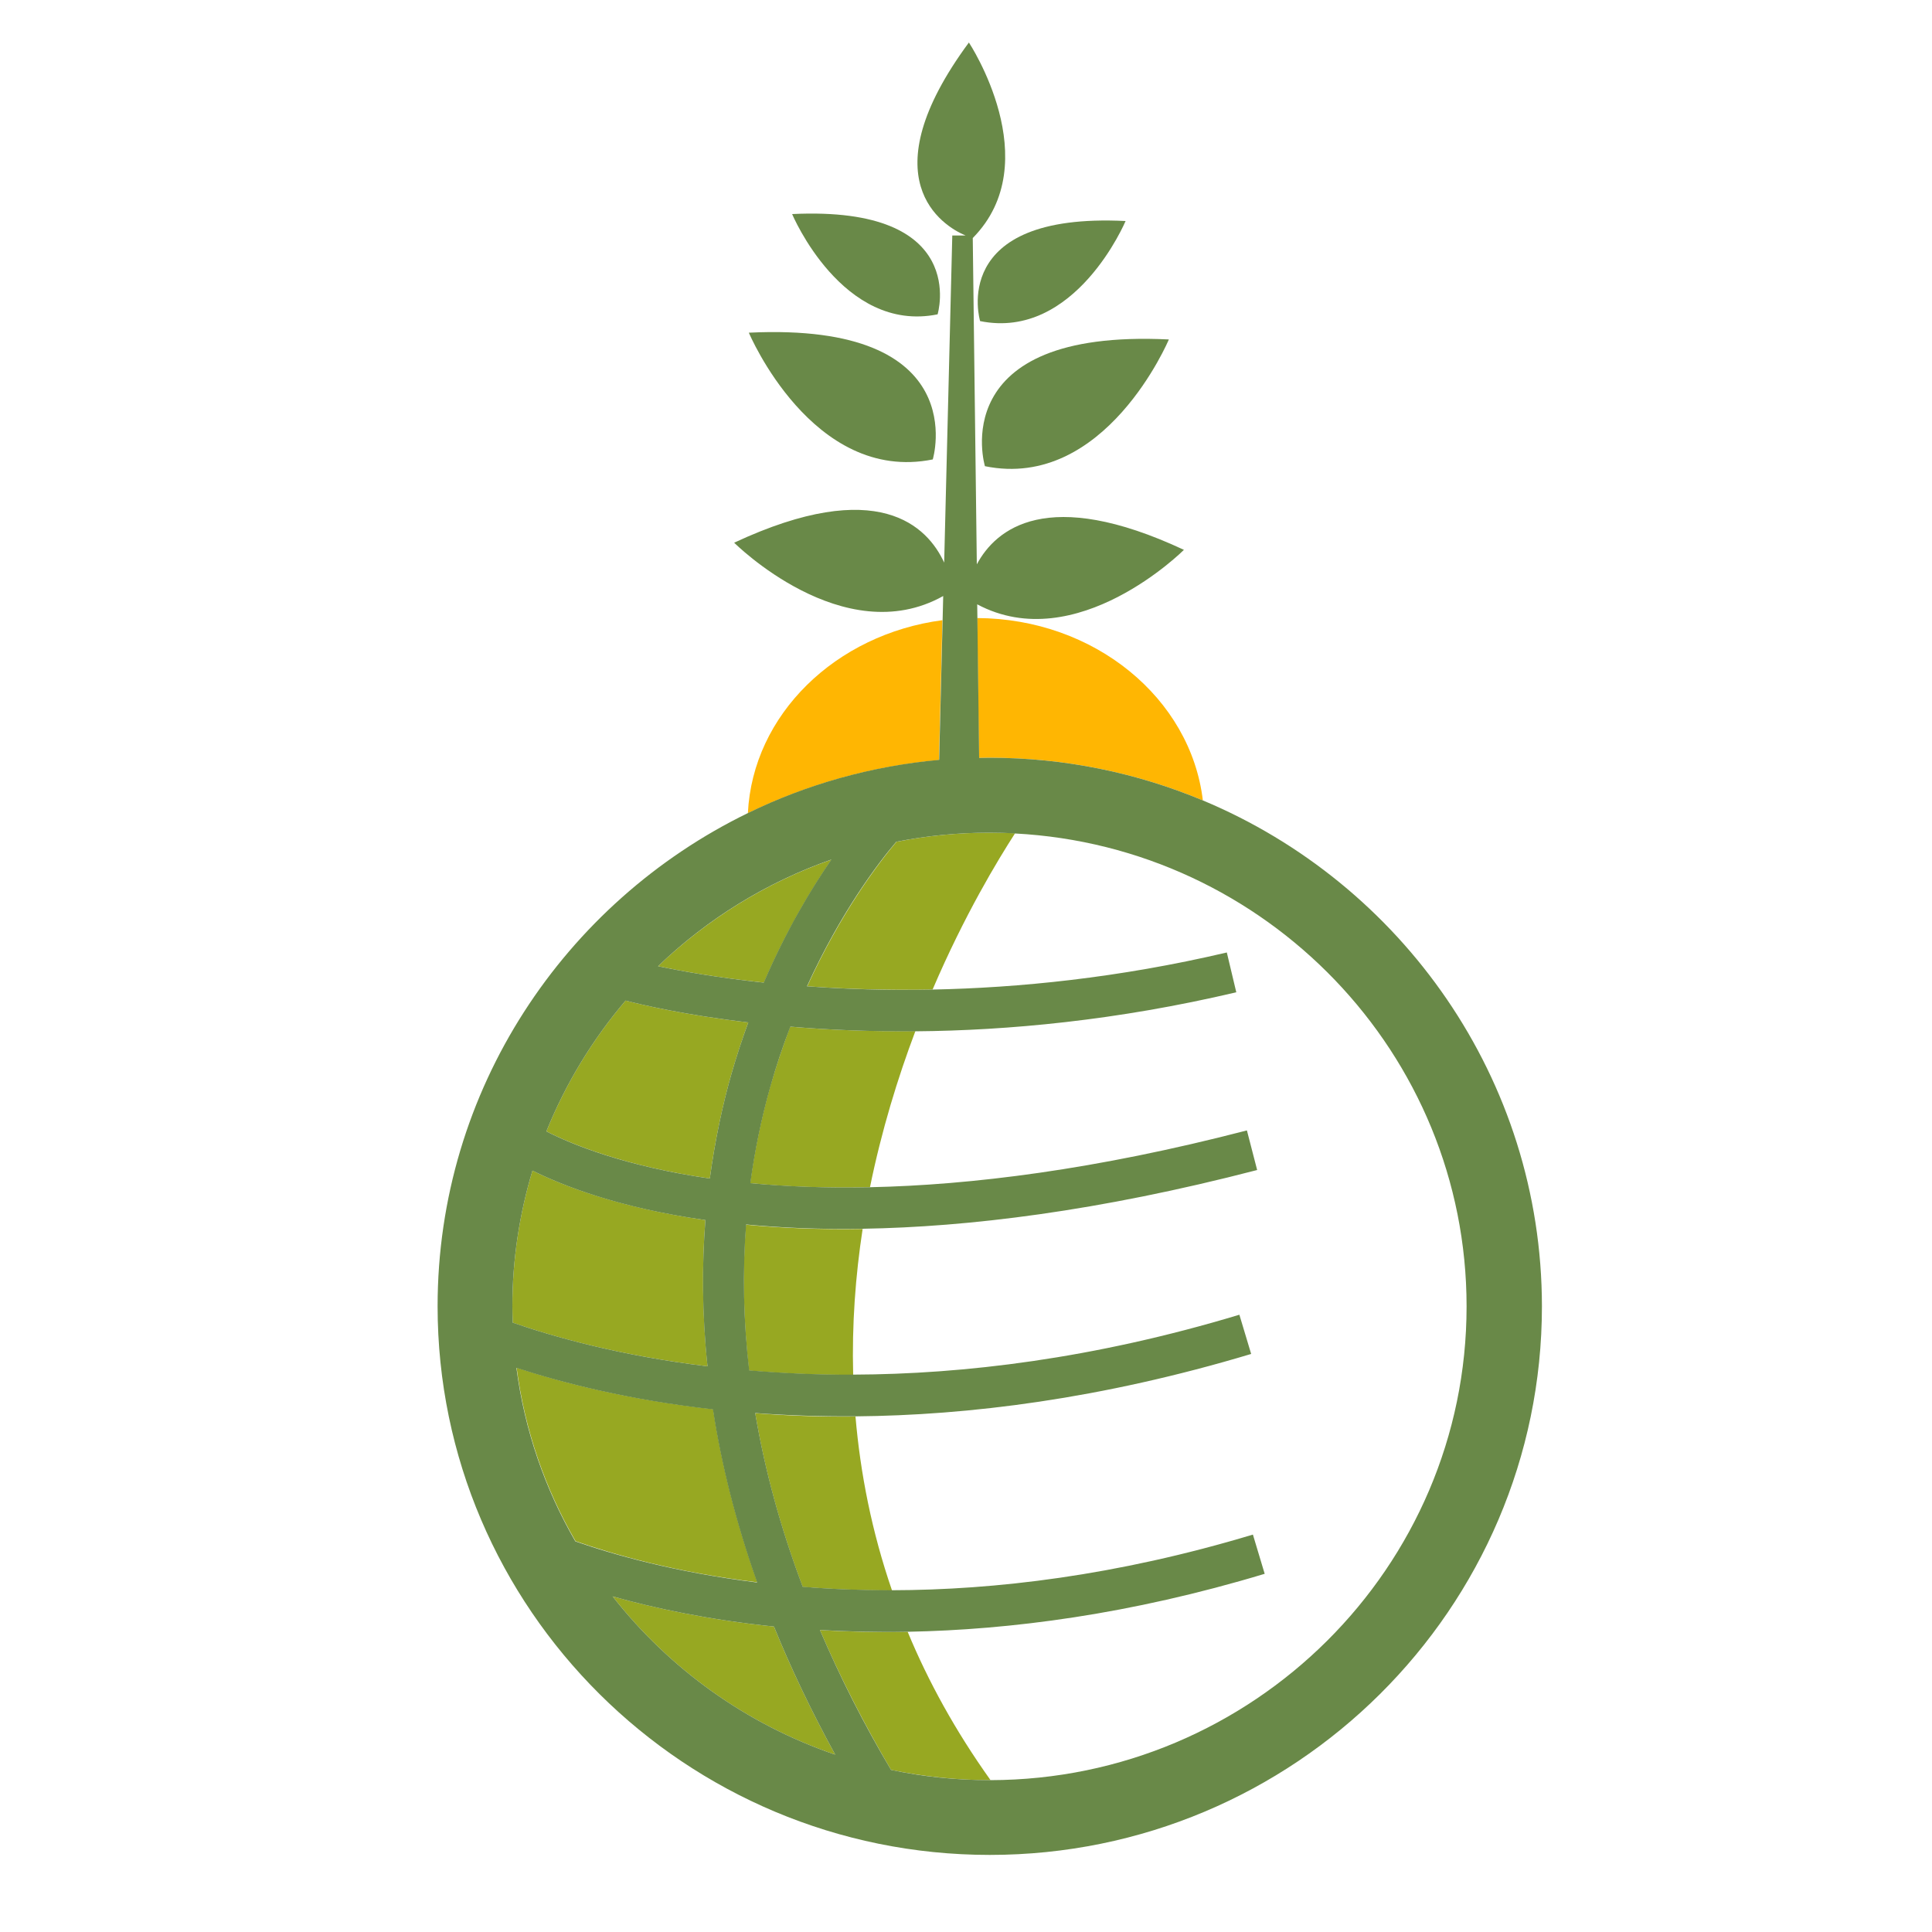 <?xml version="1.0" encoding="utf-8"?>
<!-- Generator: Adobe Illustrator 18.1.0, SVG Export Plug-In . SVG Version: 6.00 Build 0)  -->
<svg version="1.1" id="Layer_1" xmlns="http://www.w3.org/2000/svg" xmlns:xlink="http://www.w3.org/1999/xlink" x="0px" y="0px"
	 viewBox="0 0 1000 1000" enable-background="new 0 0 1000 1000" xml:space="preserve">
<g>
	<path fill="none" d="M525.4,431.4c-8.9,13.7-26.2,42.2-42.7,80.9c44.5-0.9,96.2-6,152.4-19.2l4.8,20.6
		c-62,14.6-118.4,19.7-165.9,20.2c-9.2,24.1-17.6,51.4-23.5,80.8c52-1.1,116.4-9,195-29.4l5.3,20.5
		c-82.5,21.4-149.9,29.5-204.1,30.4c-3.7,24.1-5.6,49.3-4.9,75.5c57-0.2,124.4-8.2,199.8-31l6.1,20.3
		c-77.5,23.4-146.4,31.8-204.8,32.3c2.4,29.3,8.4,59.5,18.9,90c53.2-0.1,116.2-7.5,186.8-28.8l6.1,20.3c-69.6,21-131.7,29-184.8,30
		c10.7,25.6,24.8,51.3,42.9,76.8c135.9-0.3,246.4-110.2,246.4-245.2C759.1,545.4,655.4,438.2,525.4,431.4z"/>
	<path fill="#FFB602" d="M487.8,321c-55.3,7.3-98.2,48.9-100.7,99.9c30.4-14.8,63.7-24.3,98.9-27.5L487.8,321z"/>
	<path fill="#FFB602" d="M512.2,392.2c39.1,0,76.4,7.9,110.4,22.1c-6.3-52.9-56.1-94.1-116.8-94.4l0.9,72.4
		C508.6,392.3,510.4,392.2,512.2,392.2z"/>
	<path fill="#97A822" d="M512.2,431c-16.5,0-32.6,1.6-48.2,4.7c-9.3,11-28.8,36.7-46.2,74.8c19.2,1.4,41,2.1,64.9,1.7
		c16.5-38.6,33.8-67.1,42.7-80.9C521,431.1,516.6,431,512.2,431z"/>
	<path fill="#97A822" d="M409,531.4c-3.7,9.8-7.2,20.2-10.4,31.2c-4.6,16.4-8,33-10.3,49.8c18.3,1.8,38.9,2.6,62,2.1
		c6-29.4,14.4-56.7,23.5-80.8C449.9,534,428.1,533,409,531.4z"/>
	<path fill="#97A822" d="M424.4,843.7c10.3,24.1,22.6,48.2,36.8,72.4c16.5,3.4,33.5,5.3,51,5.3c0.2,0,0.3,0,0.5,0
		c-18.2-25.5-32.3-51.2-42.9-76.8C453.8,844.9,438.7,844.6,424.4,843.7z"/>
	<path fill="#97A822" d="M323.8,517.9c-17.1,20.1-31,42.9-41,67.7c13.2,6.7,40.6,18,84.6,24.4c2.7-19.9,6.6-38,11.2-54.2
		c2.7-9.3,5.6-18.1,8.7-26.6C354.1,525.3,331.9,520,323.8,517.9z"/>
	<path fill="#97A822" d="M317.1,826.3c29.3,37.4,69.2,66.2,115.2,81.9c-12.5-22.8-23-44.9-31.7-66.3
		C366.8,838.4,338.8,832.4,317.1,826.3z"/>
	<path fill="#97A822" d="M446.5,636.1c-22.3,0.4-42.4-0.5-60.4-2.2c-1.9,24.8-1.3,50,1.6,75.5c16.7,1.4,34.7,2.3,53.9,2.2
		C440.9,685.5,442.8,660.2,446.5,636.1z"/>
	<path fill="#97A822" d="M340.6,500.1c11.8,2.5,30.5,5.9,54.8,8.5c11.5-26.8,24.3-48.1,35-63.7C396.5,456.8,366,475.8,340.6,500.1z"
		/>
	<path fill="#97A822" d="M365.1,631.5c-44.6-6.4-73.6-17.7-89.5-25.6c-6.7,22.3-10.4,45.9-10.4,70.3c0,2.8,0.1,5.6,0.2,8.4
		c21.3,7.4,55.6,17.1,100.8,22.6C363.4,680,363.3,654.7,365.1,631.5z"/>
	<path fill="#97A822" d="M267.4,707.9c4.2,32.3,14.8,62.7,30.5,89.8c19.7,6.9,51.7,16.1,94.1,21.3c-11.2-31.6-18.6-61.5-22.9-89.6
		C325.3,724.5,291,715.7,267.4,707.9z"/>
	<path fill="#97A822" d="M390.9,731.5c5,29.7,13.2,59.7,24.6,89.9c14.4,1.1,29.8,1.8,46.2,1.8c-10.5-30.5-16.4-60.7-18.9-90
		C424.4,733.4,407.1,732.7,390.9,731.5z"/>
	<path fill="#698948" d="M622.6,414.3c-34-14.2-71.3-22.1-110.4-22.1c-1.8,0-3.6,0.1-5.4,0.1l-0.9-72.4l-0.1-7.1
		c51.4,27.4,107-28.2,107-28.2c-70.8-33.1-97.4-10.8-107.2,7.5l-2.1-168.9c38.9-39.4-2-101.2-2-101.2c-52.1,70.6-13.8,94.9-1.7,99.9
		h-6.9l-4.2,169.3c-8.6-18.7-34.1-45.1-108.7-10.3c0,0,56.5,56.5,108.2,27.6l-0.3,12.4l-1.8,72.4c-35.2,3.2-68.6,12.7-98.9,27.5
		c-95,46.2-160.7,143.3-160.7,255.3c0,156.6,128.2,284,285.8,284c157.6,0,285.8-127.4,285.8-284C798,558.5,725.5,457.3,622.6,414.3z
		 M367.4,610c-44.1-6.4-71.5-17.7-84.6-24.4c10-24.8,23.9-47.6,41-67.7c8.1,2.1,30.3,7.4,63.5,11.3c-3.1,8.5-6,17.2-8.7,26.6
		C374,571.9,370.1,590.1,367.4,610z M317.1,826.3c21.6,6.1,49.7,12.1,83.5,15.6c8.7,21.4,19.2,43.5,31.7,66.3
		C386.3,892.5,346.4,863.7,317.1,826.3z M297.8,797.8c-15.7-27.1-26.3-57.5-30.5-89.8c23.6,7.7,58,16.6,101.7,21.5
		c4.3,28.1,11.7,58,22.9,89.6C349.5,813.8,317.5,804.7,297.8,797.8z M265.4,684.6c-0.1-2.8-0.2-5.6-0.2-8.4c0-24.4,3.7-48,10.4-70.3
		c15.9,7.9,44.9,19.3,89.5,25.6c-1.8,23.2-1.8,48.5,1.1,75.7C321,701.7,286.8,692,265.4,684.6z M340.6,500.1
		c25.3-24.3,55.8-43.3,89.7-55.2c-10.7,15.5-23.5,36.9-35,63.7C371.1,506,352.4,502.6,340.6,500.1z M512.7,921.4c-0.2,0-0.3,0-0.5,0
		c-17.5,0-34.5-1.8-51-5.3c-14.3-24.1-26.5-48.3-36.8-72.4c14.3,0.8,29.4,1.2,45.4,0.9c53.1-1,115.2-9,184.8-30l-6.1-20.3
		c-70.7,21.3-133.6,28.7-186.8,28.8c-16.4,0-31.8-0.6-46.2-1.8c-11.4-30.2-19.6-60.2-24.6-89.9c16.2,1.2,33.5,1.8,51.9,1.7
		c58.4-0.5,127.2-9,204.8-32.3l-6.1-20.3c-75.5,22.8-142.9,30.8-199.8,31c-19.2,0.1-37.1-0.8-53.9-2.2c-3-25.5-3.5-50.7-1.6-75.5
		c18,1.7,38.1,2.6,60.4,2.2c54.3-0.9,121.7-9,204.1-30.4l-5.3-20.5c-78.6,20.4-143,28.3-195,29.4c-23.1,0.5-43.7-0.4-62-2.1
		c2.3-16.9,5.7-33.5,10.3-49.8c3.1-11,6.6-21.4,10.4-31.2c19.1,1.6,40.9,2.6,64.9,2.4c47.6-0.4,104-5.6,165.9-20.2L635,493
		c-56.2,13.2-107.9,18.3-152.4,19.2c-23.9,0.5-45.7-0.3-64.9-1.7c17.4-38.2,36.9-63.9,46.2-74.8c15.6-3.1,31.7-4.7,48.2-4.7
		c4.4,0,8.8,0.1,13.2,0.4c130.1,6.8,233.8,114,233.8,244.8C759.1,811.2,648.6,921.1,512.7,921.4z"/>
	<path fill="#698948" d="M509.8,241.3c62.3,12.7,95.2-65.6,95.2-65.6C488.3,170,509.8,241.3,509.8,241.3z"/>
	<path fill="#698948" d="M507.3,166.2c49.3,10,75.3-51.8,75.3-51.8C490.3,109.8,507.3,166.2,507.3,166.2z"/>
	<path fill="#698948" d="M482.8,237.8c0,0,21.5-71.3-95.2-65.6C387.6,172.2,420.5,250.4,482.8,237.8z"/>
	<path fill="#698948" d="M485.3,162.7c0,0,17-56.4-75.3-51.9C410,110.8,436,172.7,485.3,162.7z"/>
</g>
</svg>
